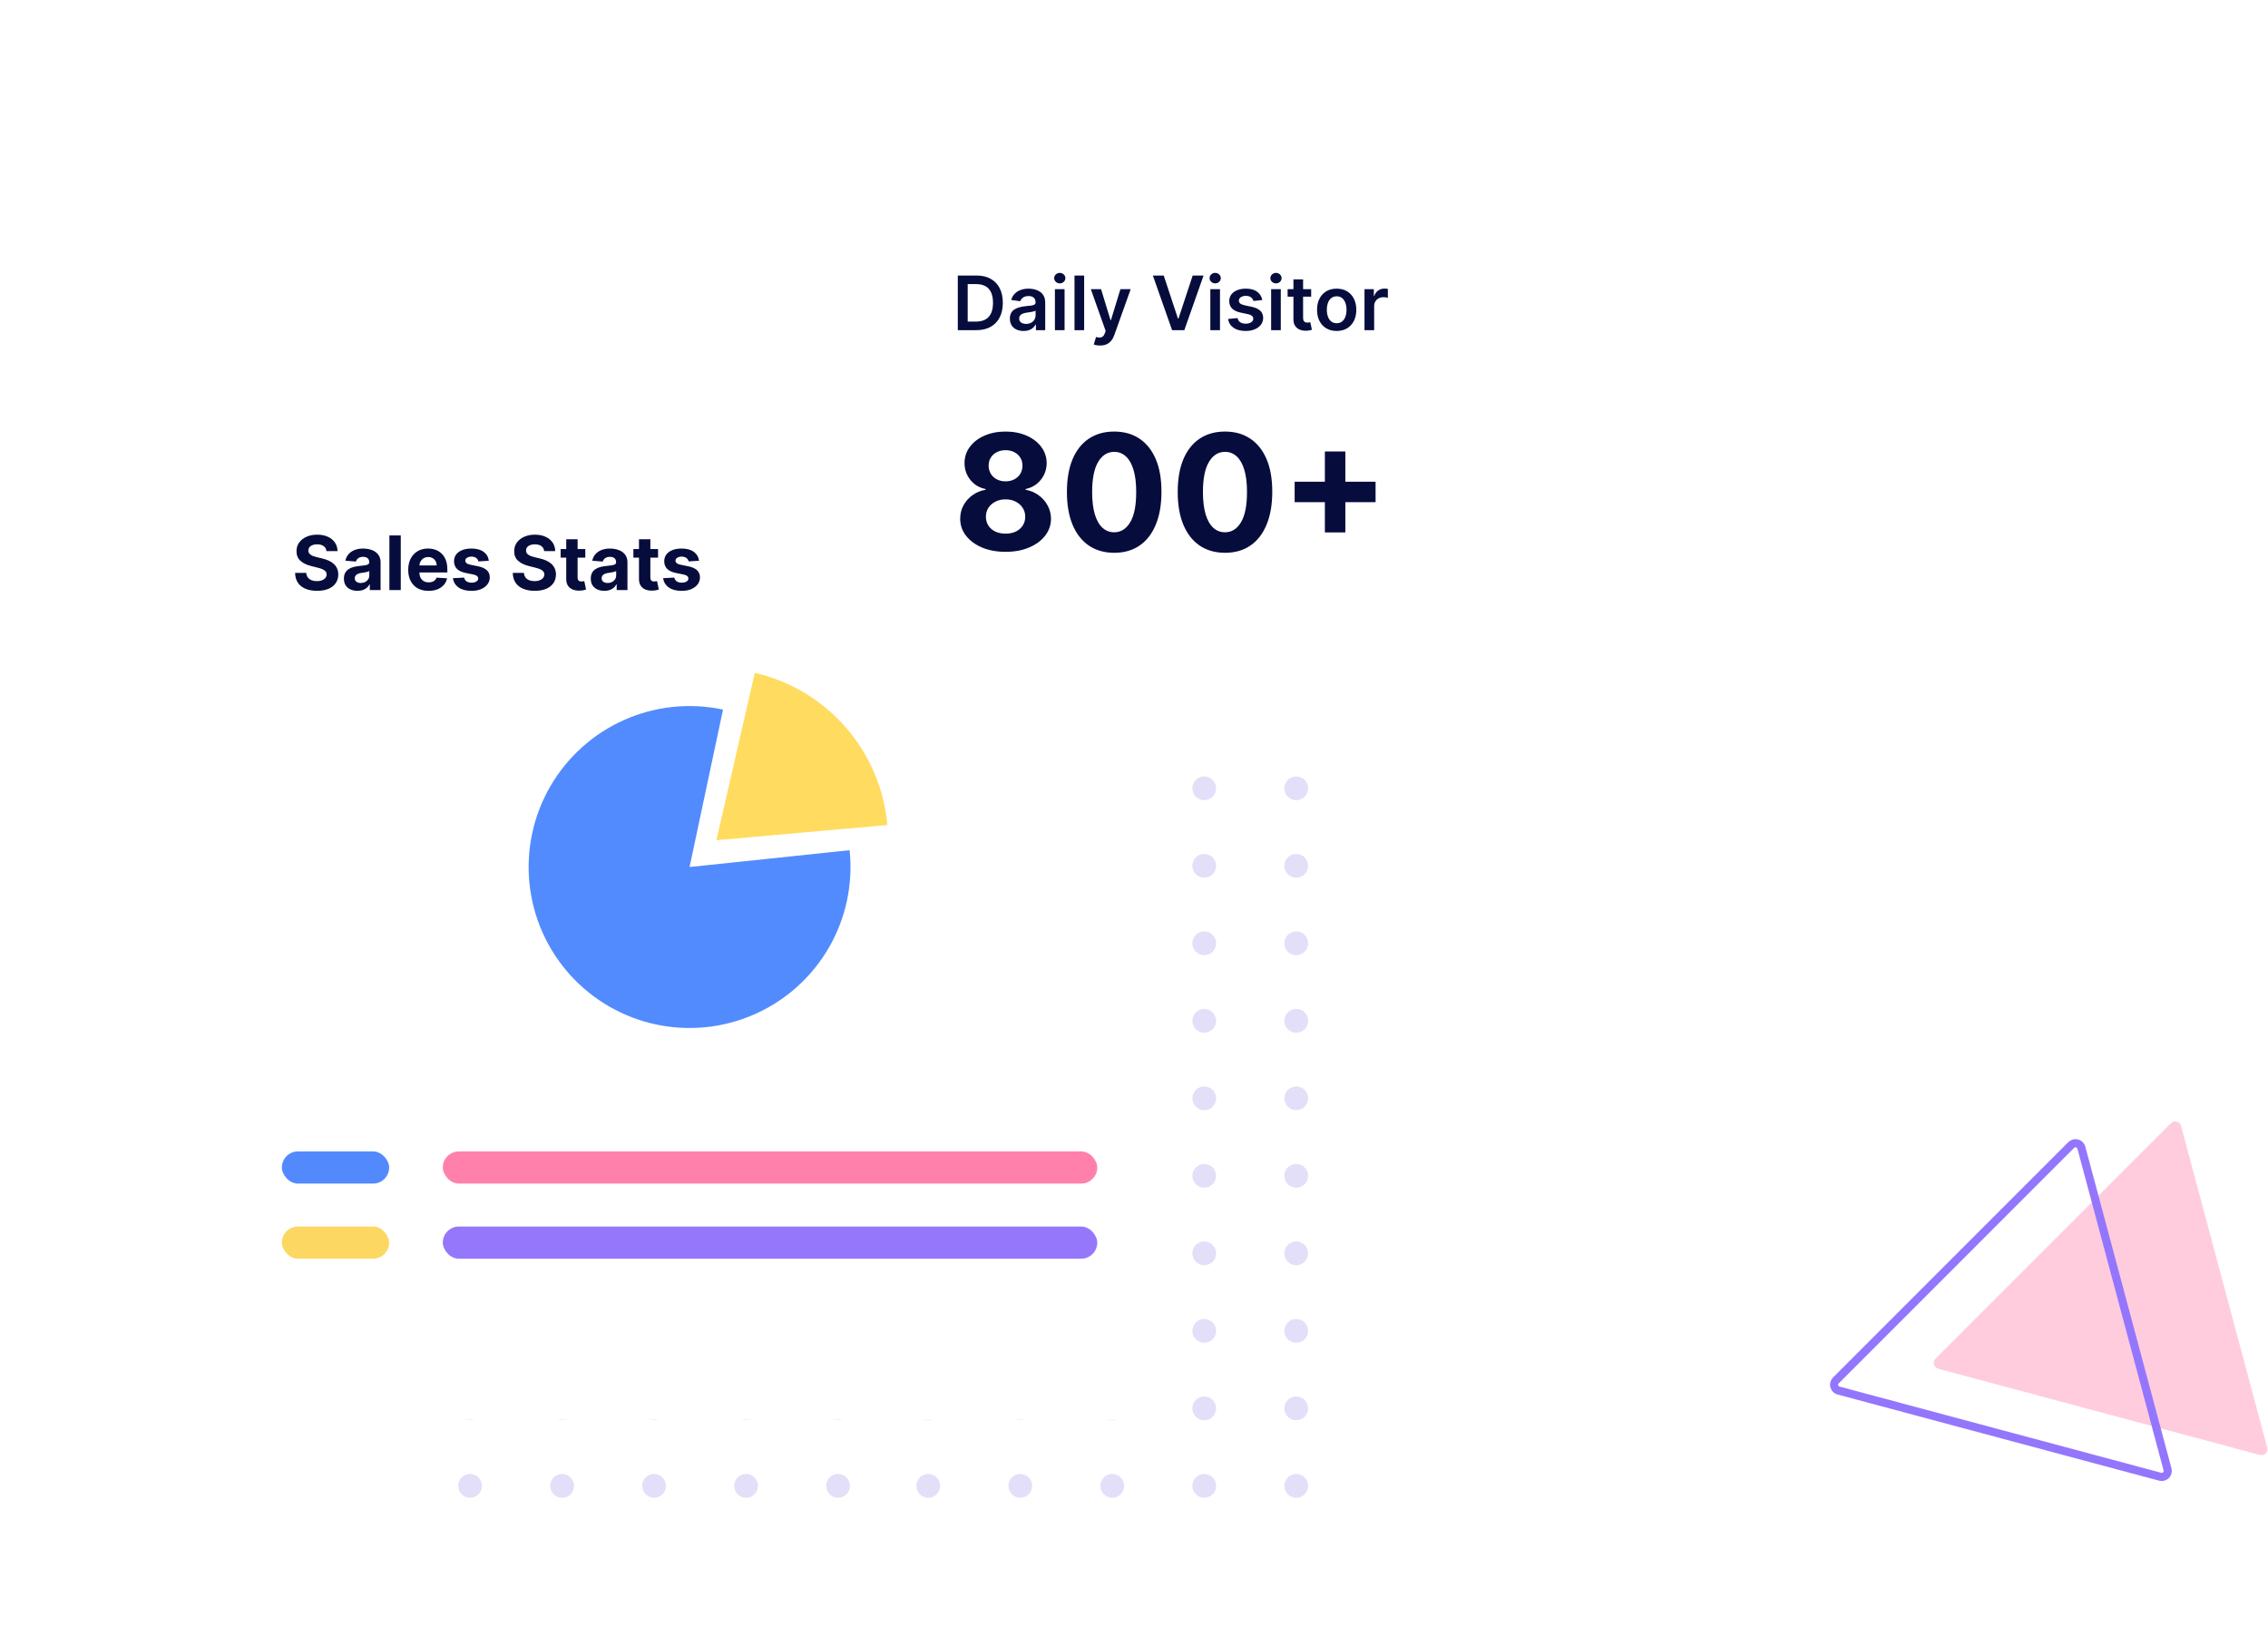 <svg width="396" height="284" viewBox="0 0 396 284" fill="none" xmlns="http://www.w3.org/2000/svg">
<path opacity="0.4" d="M366.495 246.452L338.426 238.931C337.643 238.721 337.378 237.739 337.956 237.169L358.505 216.618L379.054 196.066C379.631 195.496 380.607 195.757 380.822 196.54L388.342 224.612L395.863 252.685C396.078 253.468 395.357 254.186 394.575 253.976L366.495 246.452Z" fill="#FF7FAD"/>
<path d="M349.089 250.256L321.019 242.735C320.237 242.525 319.972 241.543 320.549 240.973L341.099 220.421L361.648 199.87C362.225 199.3 363.201 199.561 363.416 200.343L370.936 228.416L378.456 256.489C378.671 257.271 377.951 257.99 377.169 257.78L349.089 250.256Z" stroke="#9476FD" stroke-width="1.427" stroke-miterlimit="10"/>
<g opacity="0.2">
<path d="M84.116 124.456C83.906 125.586 82.826 126.326 81.696 126.116C80.566 125.906 79.826 124.826 80.036 123.696C80.246 122.566 81.326 121.826 82.456 122.036C83.586 122.246 84.326 123.326 84.116 124.456Z" fill="#715DE3"/>
<path d="M100.186 124.456C99.976 125.586 98.896 126.326 97.766 126.116C96.636 125.906 95.896 124.826 96.106 123.696C96.316 122.566 97.396 121.826 98.526 122.036C99.646 122.246 100.386 123.326 100.186 124.456Z" fill="#715DE3"/>
<path d="M116.246 124.456C116.036 125.586 114.956 126.326 113.826 126.116C112.696 125.906 111.956 124.826 112.166 123.696C112.376 122.566 113.456 121.826 114.586 122.036C115.706 122.246 116.456 123.326 116.246 124.456Z" fill="#715DE3"/>
<path d="M132.307 124.456C132.097 125.586 131.017 126.326 129.887 126.116C128.757 125.906 128.017 124.826 128.227 123.696C128.437 122.566 129.517 121.826 130.647 122.036C131.767 122.246 132.517 123.326 132.307 124.456Z" fill="#715DE3"/>
<path d="M148.366 124.456C148.156 125.586 147.076 126.326 145.946 126.116C144.816 125.906 144.076 124.826 144.286 123.696C144.496 122.566 145.576 121.826 146.706 122.036C147.836 122.246 148.576 123.326 148.366 124.456Z" fill="#715DE3"/>
<path d="M84.116 137.986C83.906 139.116 82.826 139.856 81.696 139.646C80.566 139.436 79.826 138.356 80.036 137.226C80.246 136.096 81.326 135.356 82.456 135.566C83.586 135.776 84.326 136.856 84.116 137.986Z" fill="#715DE3"/>
<path d="M100.186 137.986C99.976 139.116 98.896 139.856 97.766 139.646C96.636 139.436 95.896 138.356 96.106 137.226C96.316 136.096 97.396 135.356 98.526 135.566C99.646 135.776 100.386 136.856 100.186 137.986Z" fill="#715DE3"/>
<path d="M116.246 137.986C116.036 139.116 114.956 139.856 113.826 139.646C112.696 139.436 111.956 138.356 112.166 137.226C112.376 136.096 113.456 135.356 114.586 135.566C115.706 135.776 116.456 136.856 116.246 137.986Z" fill="#715DE3"/>
<path d="M132.307 137.986C132.097 139.116 131.017 139.856 129.887 139.646C128.757 139.436 128.017 138.356 128.227 137.226C128.437 136.096 129.517 135.356 130.647 135.566C131.767 135.776 132.517 136.856 132.307 137.986Z" fill="#715DE3"/>
<path d="M148.366 137.986C148.156 139.116 147.076 139.856 145.946 139.646C144.816 139.436 144.076 138.356 144.286 137.226C144.496 136.096 145.576 135.356 146.706 135.566C147.836 135.776 148.576 136.856 148.366 137.986Z" fill="#715DE3"/>
<path d="M84.116 151.515C83.906 152.645 82.826 153.385 81.696 153.175C80.566 152.965 79.826 151.885 80.036 150.755C80.246 149.625 81.326 148.885 82.456 149.095C83.586 149.305 84.326 150.385 84.116 151.515Z" fill="#715DE3"/>
<path d="M100.186 151.515C99.976 152.645 98.896 153.385 97.766 153.175C96.636 152.965 95.896 151.885 96.106 150.755C96.316 149.625 97.396 148.885 98.526 149.095C99.646 149.305 100.386 150.385 100.186 151.515Z" fill="#715DE3"/>
<path d="M116.246 151.515C116.036 152.645 114.956 153.385 113.826 153.175C112.696 152.965 111.956 151.885 112.166 150.755C112.376 149.625 113.456 148.885 114.586 149.095C115.706 149.305 116.456 150.385 116.246 151.515Z" fill="#715DE3"/>
<path d="M132.307 151.515C132.097 152.645 131.017 153.385 129.887 153.175C128.757 152.965 128.017 151.885 128.227 150.755C128.437 149.625 129.517 148.885 130.647 149.095C131.767 149.305 132.517 150.385 132.307 151.515Z" fill="#715DE3"/>
<path d="M148.366 151.515C148.156 152.645 147.076 153.385 145.946 153.175C144.816 152.965 144.076 151.885 144.286 150.755C144.496 149.625 145.576 148.885 146.706 149.095C147.836 149.305 148.576 150.385 148.366 151.515Z" fill="#715DE3"/>
<path d="M84.116 165.045C83.906 166.175 82.826 166.915 81.696 166.705C80.566 166.495 79.826 165.415 80.036 164.285C80.246 163.155 81.326 162.415 82.456 162.625C83.586 162.835 84.326 163.915 84.116 165.045Z" fill="#715DE3"/>
<path d="M100.186 165.045C99.976 166.175 98.896 166.915 97.766 166.705C96.636 166.495 95.896 165.415 96.106 164.285C96.316 163.155 97.396 162.415 98.526 162.625C99.646 162.835 100.386 163.915 100.186 165.045Z" fill="#715DE3"/>
<path d="M116.246 165.045C116.036 166.175 114.956 166.915 113.826 166.705C112.696 166.495 111.956 165.415 112.166 164.285C112.376 163.155 113.456 162.415 114.586 162.625C115.706 162.835 116.456 163.915 116.246 165.045Z" fill="#715DE3"/>
<path d="M132.307 165.045C132.097 166.175 131.017 166.915 129.887 166.705C128.757 166.495 128.017 165.415 128.227 164.285C128.437 163.155 129.517 162.415 130.647 162.625C131.767 162.835 132.517 163.915 132.307 165.045Z" fill="#715DE3"/>
<path d="M148.366 165.045C148.156 166.175 147.076 166.915 145.946 166.705C144.816 166.495 144.076 165.415 144.286 164.285C144.496 163.155 145.576 162.415 146.706 162.625C147.836 162.835 148.576 163.915 148.366 165.045Z" fill="#715DE3"/>
<path d="M84.116 178.576C83.906 179.706 82.826 180.446 81.696 180.236C80.566 180.026 79.826 178.946 80.036 177.816C80.246 176.686 81.326 175.946 82.456 176.156C83.586 176.366 84.326 177.446 84.116 178.576Z" fill="#715DE3"/>
<path d="M100.186 178.576C99.976 179.706 98.896 180.446 97.766 180.236C96.636 180.026 95.896 178.946 96.106 177.816C96.316 176.686 97.396 175.946 98.526 176.156C99.656 176.366 100.386 177.446 100.186 178.576Z" fill="#715DE3"/>
<path d="M116.246 178.576C116.036 179.706 114.956 180.446 113.826 180.236C112.696 180.026 111.956 178.946 112.166 177.816C112.376 176.686 113.456 175.946 114.586 176.156C115.706 176.366 116.456 177.446 116.246 178.576Z" fill="#715DE3"/>
<path d="M132.307 178.576C132.097 179.706 131.017 180.446 129.887 180.236C128.757 180.026 128.017 178.946 128.227 177.816C128.437 176.686 129.517 175.946 130.647 176.156C131.767 176.366 132.517 177.446 132.307 178.576Z" fill="#715DE3"/>
<path d="M148.366 178.576C148.156 179.706 147.076 180.446 145.946 180.236C144.816 180.026 144.076 178.946 144.286 177.816C144.496 176.686 145.576 175.946 146.706 176.156C147.836 176.366 148.576 177.446 148.366 178.576Z" fill="#715DE3"/>
<path d="M84.116 192.106C83.906 193.236 82.826 193.976 81.696 193.766C80.566 193.556 79.826 192.476 80.036 191.346C80.246 190.216 81.326 189.476 82.456 189.686C83.586 189.896 84.326 190.976 84.116 192.106Z" fill="#715DE3"/>
<path d="M100.186 192.106C99.976 193.236 98.896 193.976 97.766 193.766C96.636 193.556 95.896 192.476 96.106 191.346C96.316 190.216 97.396 189.476 98.526 189.686C99.656 189.896 100.386 190.976 100.186 192.106Z" fill="#715DE3"/>
<path d="M116.246 192.106C116.036 193.236 114.956 193.976 113.826 193.766C112.696 193.556 111.956 192.476 112.166 191.346C112.376 190.216 113.456 189.476 114.586 189.686C115.706 189.896 116.456 190.976 116.246 192.106Z" fill="#715DE3"/>
<path d="M132.307 192.106C132.097 193.236 131.017 193.976 129.887 193.766C128.757 193.556 128.017 192.476 128.227 191.346C128.437 190.216 129.517 189.476 130.647 189.686C131.767 189.896 132.517 190.976 132.307 192.106Z" fill="#715DE3"/>
<path d="M148.366 192.106C148.156 193.236 147.076 193.976 145.946 193.766C144.816 193.556 144.076 192.476 144.286 191.346C144.496 190.216 145.576 189.476 146.706 189.686C147.836 189.896 148.576 190.976 148.366 192.106Z" fill="#715DE3"/>
<path d="M84.116 205.635C83.906 206.765 82.826 207.505 81.696 207.295C80.566 207.085 79.826 206.005 80.036 204.875C80.246 203.745 81.326 203.005 82.456 203.215C83.586 203.425 84.326 204.505 84.116 205.635Z" fill="#715DE3"/>
<path d="M100.186 205.635C99.976 206.765 98.896 207.505 97.766 207.295C96.636 207.085 95.896 206.005 96.106 204.875C96.316 203.745 97.396 203.005 98.526 203.215C99.646 203.425 100.386 204.505 100.186 205.635Z" fill="#715DE3"/>
<path d="M116.246 205.635C116.036 206.765 114.956 207.505 113.826 207.295C112.696 207.085 111.956 206.005 112.166 204.875C112.376 203.745 113.456 203.005 114.586 203.215C115.706 203.425 116.456 204.505 116.246 205.635Z" fill="#715DE3"/>
<path d="M132.307 205.635C132.097 206.765 131.017 207.505 129.887 207.295C128.757 207.085 128.017 206.005 128.227 204.875C128.437 203.745 129.517 203.005 130.647 203.215C131.767 203.425 132.517 204.505 132.307 205.635Z" fill="#715DE3"/>
<path d="M148.366 205.635C148.156 206.765 147.076 207.505 145.946 207.295C144.816 207.085 144.076 206.005 144.286 204.875C144.496 203.745 145.576 203.005 146.706 203.215C147.836 203.425 148.576 204.505 148.366 205.635Z" fill="#715DE3"/>
<path d="M84.116 219.166C83.906 220.296 82.826 221.036 81.696 220.826C80.566 220.616 79.826 219.536 80.036 218.406C80.246 217.276 81.326 216.536 82.456 216.746C83.586 216.956 84.326 218.036 84.116 219.166Z" fill="#715DE3"/>
<path d="M100.186 219.166C99.976 220.296 98.896 221.036 97.766 220.826C96.636 220.616 95.896 219.536 96.106 218.406C96.316 217.276 97.396 216.536 98.526 216.746C99.646 216.956 100.386 218.036 100.186 219.166Z" fill="#715DE3"/>
<path d="M116.246 219.166C116.036 220.296 114.956 221.036 113.826 220.826C112.696 220.616 111.956 219.536 112.166 218.406C112.376 217.276 113.456 216.536 114.586 216.746C115.706 216.956 116.456 218.036 116.246 219.166Z" fill="#715DE3"/>
<path d="M132.307 219.166C132.097 220.296 131.017 221.036 129.887 220.826C128.757 220.616 128.017 219.536 128.227 218.406C128.437 217.276 129.517 216.536 130.647 216.746C131.767 216.956 132.517 218.036 132.307 219.166Z" fill="#715DE3"/>
<path d="M148.366 219.166C148.156 220.296 147.076 221.036 145.946 220.826C144.816 220.616 144.076 219.536 144.286 218.406C144.496 217.276 145.576 216.536 146.706 216.746C147.836 216.956 148.576 218.036 148.366 219.166Z" fill="#715DE3"/>
<path d="M84.116 232.696C83.906 233.826 82.826 234.566 81.696 234.356C80.566 234.146 79.826 233.066 80.036 231.936C80.246 230.806 81.326 230.066 82.456 230.276C83.586 230.486 84.326 231.566 84.116 232.696Z" fill="#715DE3"/>
<path d="M100.186 232.696C99.976 233.826 98.896 234.566 97.766 234.356C96.636 234.146 95.896 233.066 96.106 231.936C96.316 230.806 97.396 230.066 98.526 230.276C99.646 230.486 100.386 231.566 100.186 232.696Z" fill="#715DE3"/>
<path d="M116.246 232.696C116.036 233.826 114.956 234.566 113.826 234.356C112.696 234.146 111.956 233.066 112.166 231.936C112.376 230.806 113.456 230.066 114.586 230.276C115.706 230.486 116.456 231.566 116.246 232.696Z" fill="#715DE3"/>
<path d="M132.307 232.696C132.097 233.826 131.017 234.566 129.887 234.356C128.757 234.146 128.017 233.066 128.227 231.936C128.437 230.806 129.517 230.066 130.647 230.276C131.767 230.486 132.517 231.566 132.307 232.696Z" fill="#715DE3"/>
<path d="M148.366 232.696C148.156 233.826 147.076 234.566 145.946 234.356C144.816 234.146 144.076 233.066 144.286 231.936C144.496 230.806 145.576 230.066 146.706 230.276C147.836 230.486 148.576 231.566 148.366 232.696Z" fill="#715DE3"/>
<path d="M84.116 246.225C83.906 247.355 82.826 248.095 81.696 247.885C80.566 247.675 79.826 246.595 80.036 245.465C80.246 244.335 81.326 243.595 82.456 243.805C83.586 244.015 84.326 245.095 84.116 246.225Z" fill="#715DE3"/>
<path d="M100.186 246.225C99.976 247.355 98.896 248.095 97.766 247.885C96.636 247.675 95.896 246.595 96.106 245.465C96.316 244.335 97.396 243.595 98.526 243.805C99.646 244.015 100.386 245.095 100.186 246.225Z" fill="#715DE3"/>
<path d="M116.246 246.225C116.036 247.355 114.956 248.095 113.826 247.885C112.696 247.675 111.956 246.595 112.166 245.465C112.376 244.335 113.456 243.595 114.586 243.805C115.706 244.015 116.456 245.095 116.246 246.225Z" fill="#715DE3"/>
<path d="M132.307 246.225C132.097 247.355 131.017 248.095 129.887 247.885C128.757 247.675 128.017 246.595 128.227 245.465C128.437 244.335 129.517 243.595 130.647 243.805C131.767 244.015 132.517 245.095 132.307 246.225Z" fill="#715DE3"/>
<path d="M148.366 246.225C148.156 247.355 147.076 248.095 145.946 247.885C144.816 247.675 144.076 246.595 144.286 245.465C144.496 244.335 145.576 243.595 146.706 243.805C147.836 244.015 148.576 245.095 148.366 246.225Z" fill="#715DE3"/>
<path d="M84.116 259.755C83.906 260.885 82.826 261.625 81.696 261.415C80.566 261.205 79.826 260.125 80.036 258.995C80.246 257.865 81.326 257.125 82.456 257.335C83.586 257.545 84.326 258.625 84.116 259.755Z" fill="#715DE3"/>
<path d="M100.186 259.755C99.976 260.885 98.896 261.625 97.766 261.415C96.636 261.205 95.896 260.125 96.106 258.995C96.316 257.865 97.396 257.125 98.526 257.335C99.646 257.545 100.386 258.625 100.186 259.755Z" fill="#715DE3"/>
<path d="M116.246 259.755C116.036 260.885 114.956 261.625 113.826 261.415C112.696 261.205 111.956 260.125 112.166 258.995C112.376 257.865 113.456 257.125 114.586 257.335C115.706 257.545 116.456 258.625 116.246 259.755Z" fill="#715DE3"/>
<path d="M132.307 259.755C132.097 260.885 131.017 261.625 129.887 261.415C128.757 261.205 128.017 260.125 128.227 258.995C128.437 257.865 129.517 257.125 130.647 257.335C131.767 257.545 132.517 258.625 132.307 259.755Z" fill="#715DE3"/>
<path d="M148.366 259.755C148.156 260.885 147.076 261.625 145.946 261.415C144.816 261.205 144.076 260.125 144.286 258.995C144.496 257.865 145.576 257.125 146.706 257.335C147.836 257.545 148.576 258.625 148.366 259.755Z" fill="#715DE3"/>
<path d="M164.116 124.456C163.906 125.586 162.826 126.326 161.696 126.116C160.566 125.906 159.826 124.826 160.036 123.696C160.246 122.566 161.326 121.826 162.456 122.036C163.586 122.246 164.326 123.326 164.116 124.456Z" fill="#715DE3"/>
<path d="M180.186 124.456C179.976 125.586 178.896 126.326 177.766 126.116C176.636 125.906 175.896 124.826 176.106 123.696C176.316 122.566 177.396 121.826 178.526 122.036C179.646 122.246 180.386 123.326 180.186 124.456Z" fill="#715DE3"/>
<path d="M196.246 124.456C196.036 125.586 194.956 126.326 193.826 126.116C192.696 125.906 191.956 124.826 192.166 123.696C192.376 122.566 193.456 121.826 194.586 122.036C195.706 122.246 196.456 123.326 196.246 124.456Z" fill="#715DE3"/>
<path d="M212.307 124.456C212.097 125.586 211.017 126.326 209.887 126.116C208.757 125.906 208.017 124.826 208.227 123.696C208.437 122.566 209.517 121.826 210.647 122.036C211.767 122.246 212.517 123.326 212.307 124.456Z" fill="#715DE3"/>
<path d="M228.366 124.456C228.156 125.586 227.076 126.326 225.946 126.116C224.816 125.906 224.076 124.826 224.286 123.696C224.496 122.566 225.576 121.826 226.706 122.036C227.836 122.246 228.576 123.326 228.366 124.456Z" fill="#715DE3"/>
<path d="M164.116 137.986C163.906 139.116 162.826 139.856 161.696 139.646C160.566 139.436 159.826 138.356 160.036 137.226C160.246 136.096 161.326 135.356 162.456 135.566C163.586 135.776 164.326 136.856 164.116 137.986Z" fill="#715DE3"/>
<path d="M180.186 137.986C179.976 139.116 178.896 139.856 177.766 139.646C176.636 139.436 175.896 138.356 176.106 137.226C176.316 136.096 177.396 135.356 178.526 135.566C179.646 135.776 180.386 136.856 180.186 137.986Z" fill="#715DE3"/>
<path d="M196.246 137.986C196.036 139.116 194.956 139.856 193.826 139.646C192.696 139.436 191.956 138.356 192.166 137.226C192.376 136.096 193.456 135.356 194.586 135.566C195.706 135.776 196.456 136.856 196.246 137.986Z" fill="#715DE3"/>
<path d="M212.307 137.986C212.097 139.116 211.017 139.856 209.887 139.646C208.757 139.436 208.017 138.356 208.227 137.226C208.437 136.096 209.517 135.356 210.647 135.566C211.767 135.776 212.517 136.856 212.307 137.986Z" fill="#715DE3"/>
<path d="M228.366 137.986C228.156 139.116 227.076 139.856 225.946 139.646C224.816 139.436 224.076 138.356 224.286 137.226C224.496 136.096 225.576 135.356 226.706 135.566C227.836 135.776 228.576 136.856 228.366 137.986Z" fill="#715DE3"/>
<path d="M164.116 151.515C163.906 152.645 162.826 153.385 161.696 153.175C160.566 152.965 159.826 151.885 160.036 150.755C160.246 149.625 161.326 148.885 162.456 149.095C163.586 149.305 164.326 150.385 164.116 151.515Z" fill="#715DE3"/>
<path d="M180.186 151.515C179.976 152.645 178.896 153.385 177.766 153.175C176.636 152.965 175.896 151.885 176.106 150.755C176.316 149.625 177.396 148.885 178.526 149.095C179.646 149.305 180.386 150.385 180.186 151.515Z" fill="#715DE3"/>
<path d="M196.246 151.515C196.036 152.645 194.956 153.385 193.826 153.175C192.696 152.965 191.956 151.885 192.166 150.755C192.376 149.625 193.456 148.885 194.586 149.095C195.706 149.305 196.456 150.385 196.246 151.515Z" fill="#715DE3"/>
<path d="M212.307 151.515C212.097 152.645 211.017 153.385 209.887 153.175C208.757 152.965 208.017 151.885 208.227 150.755C208.437 149.625 209.517 148.885 210.647 149.095C211.767 149.305 212.517 150.385 212.307 151.515Z" fill="#715DE3"/>
<path d="M228.366 151.515C228.156 152.645 227.076 153.385 225.946 153.175C224.816 152.965 224.076 151.885 224.286 150.755C224.496 149.625 225.576 148.885 226.706 149.095C227.836 149.305 228.576 150.385 228.366 151.515Z" fill="#715DE3"/>
<path d="M164.116 165.045C163.906 166.175 162.826 166.915 161.696 166.705C160.566 166.495 159.826 165.415 160.036 164.285C160.246 163.155 161.326 162.415 162.456 162.625C163.586 162.835 164.326 163.915 164.116 165.045Z" fill="#715DE3"/>
<path d="M180.186 165.045C179.976 166.175 178.896 166.915 177.766 166.705C176.636 166.495 175.896 165.415 176.106 164.285C176.316 163.155 177.396 162.415 178.526 162.625C179.646 162.835 180.386 163.915 180.186 165.045Z" fill="#715DE3"/>
<path d="M196.246 165.045C196.036 166.175 194.956 166.915 193.826 166.705C192.696 166.495 191.956 165.415 192.166 164.285C192.376 163.155 193.456 162.415 194.586 162.625C195.706 162.835 196.456 163.915 196.246 165.045Z" fill="#715DE3"/>
<path d="M212.307 165.045C212.097 166.175 211.017 166.915 209.887 166.705C208.757 166.495 208.017 165.415 208.227 164.285C208.437 163.155 209.517 162.415 210.647 162.625C211.767 162.835 212.517 163.915 212.307 165.045Z" fill="#715DE3"/>
<path d="M228.366 165.045C228.156 166.175 227.076 166.915 225.946 166.705C224.816 166.495 224.076 165.415 224.286 164.285C224.496 163.155 225.576 162.415 226.706 162.625C227.836 162.835 228.576 163.915 228.366 165.045Z" fill="#715DE3"/>
<path d="M164.116 178.576C163.906 179.706 162.826 180.446 161.696 180.236C160.566 180.026 159.826 178.946 160.036 177.816C160.246 176.686 161.326 175.946 162.456 176.156C163.586 176.366 164.326 177.446 164.116 178.576Z" fill="#715DE3"/>
<path d="M180.186 178.576C179.976 179.706 178.896 180.446 177.766 180.236C176.636 180.026 175.896 178.946 176.106 177.816C176.316 176.686 177.396 175.946 178.526 176.156C179.656 176.366 180.386 177.446 180.186 178.576Z" fill="#715DE3"/>
<path d="M196.246 178.576C196.036 179.706 194.956 180.446 193.826 180.236C192.696 180.026 191.956 178.946 192.166 177.816C192.376 176.686 193.456 175.946 194.586 176.156C195.706 176.366 196.456 177.446 196.246 178.576Z" fill="#715DE3"/>
<path d="M212.307 178.576C212.097 179.706 211.017 180.446 209.887 180.236C208.757 180.026 208.017 178.946 208.227 177.816C208.437 176.686 209.517 175.946 210.647 176.156C211.767 176.366 212.517 177.446 212.307 178.576Z" fill="#715DE3"/>
<path d="M228.366 178.576C228.156 179.706 227.076 180.446 225.946 180.236C224.816 180.026 224.076 178.946 224.286 177.816C224.496 176.686 225.576 175.946 226.706 176.156C227.836 176.366 228.576 177.446 228.366 178.576Z" fill="#715DE3"/>
<path d="M164.116 192.106C163.906 193.236 162.826 193.976 161.696 193.766C160.566 193.556 159.826 192.476 160.036 191.346C160.246 190.216 161.326 189.476 162.456 189.686C163.586 189.896 164.326 190.976 164.116 192.106Z" fill="#715DE3"/>
<path d="M180.186 192.106C179.976 193.236 178.896 193.976 177.766 193.766C176.636 193.556 175.896 192.476 176.106 191.346C176.316 190.216 177.396 189.476 178.526 189.686C179.656 189.896 180.386 190.976 180.186 192.106Z" fill="#715DE3"/>
<path d="M196.246 192.106C196.036 193.236 194.956 193.976 193.826 193.766C192.696 193.556 191.956 192.476 192.166 191.346C192.376 190.216 193.456 189.476 194.586 189.686C195.706 189.896 196.456 190.976 196.246 192.106Z" fill="#715DE3"/>
<path d="M212.307 192.106C212.097 193.236 211.017 193.976 209.887 193.766C208.757 193.556 208.017 192.476 208.227 191.346C208.437 190.216 209.517 189.476 210.647 189.686C211.767 189.896 212.517 190.976 212.307 192.106Z" fill="#715DE3"/>
<path d="M228.366 192.106C228.156 193.236 227.076 193.976 225.946 193.766C224.816 193.556 224.076 192.476 224.286 191.346C224.496 190.216 225.576 189.476 226.706 189.686C227.836 189.896 228.576 190.976 228.366 192.106Z" fill="#715DE3"/>
<path d="M164.116 205.635C163.906 206.765 162.826 207.505 161.696 207.295C160.566 207.085 159.826 206.005 160.036 204.875C160.246 203.745 161.326 203.005 162.456 203.215C163.586 203.425 164.326 204.505 164.116 205.635Z" fill="#715DE3"/>
<path d="M180.186 205.635C179.976 206.765 178.896 207.505 177.766 207.295C176.636 207.085 175.896 206.005 176.106 204.875C176.316 203.745 177.396 203.005 178.526 203.215C179.646 203.425 180.386 204.505 180.186 205.635Z" fill="#715DE3"/>
<path d="M196.246 205.635C196.036 206.765 194.956 207.505 193.826 207.295C192.696 207.085 191.956 206.005 192.166 204.875C192.376 203.745 193.456 203.005 194.586 203.215C195.706 203.425 196.456 204.505 196.246 205.635Z" fill="#715DE3"/>
<path d="M212.307 205.635C212.097 206.765 211.017 207.505 209.887 207.295C208.757 207.085 208.017 206.005 208.227 204.875C208.437 203.745 209.517 203.005 210.647 203.215C211.767 203.425 212.517 204.505 212.307 205.635Z" fill="#715DE3"/>
<path d="M228.366 205.635C228.156 206.765 227.076 207.505 225.946 207.295C224.816 207.085 224.076 206.005 224.286 204.875C224.496 203.745 225.576 203.005 226.706 203.215C227.836 203.425 228.576 204.505 228.366 205.635Z" fill="#715DE3"/>
<path d="M164.116 219.166C163.906 220.296 162.826 221.036 161.696 220.826C160.566 220.616 159.826 219.536 160.036 218.406C160.246 217.276 161.326 216.536 162.456 216.746C163.586 216.956 164.326 218.036 164.116 219.166Z" fill="#715DE3"/>
<path d="M180.186 219.166C179.976 220.296 178.896 221.036 177.766 220.826C176.636 220.616 175.896 219.536 176.106 218.406C176.316 217.276 177.396 216.536 178.526 216.746C179.646 216.956 180.386 218.036 180.186 219.166Z" fill="#715DE3"/>
<path d="M196.246 219.166C196.036 220.296 194.956 221.036 193.826 220.826C192.696 220.616 191.956 219.536 192.166 218.406C192.376 217.276 193.456 216.536 194.586 216.746C195.706 216.956 196.456 218.036 196.246 219.166Z" fill="#715DE3"/>
<path d="M212.307 219.166C212.097 220.296 211.017 221.036 209.887 220.826C208.757 220.616 208.017 219.536 208.227 218.406C208.437 217.276 209.517 216.536 210.647 216.746C211.767 216.956 212.517 218.036 212.307 219.166Z" fill="#715DE3"/>
<path d="M228.366 219.166C228.156 220.296 227.076 221.036 225.946 220.826C224.816 220.616 224.076 219.536 224.286 218.406C224.496 217.276 225.576 216.536 226.706 216.746C227.836 216.956 228.576 218.036 228.366 219.166Z" fill="#715DE3"/>
<path d="M164.116 232.696C163.906 233.826 162.826 234.566 161.696 234.356C160.566 234.146 159.826 233.066 160.036 231.936C160.246 230.806 161.326 230.066 162.456 230.276C163.586 230.486 164.326 231.566 164.116 232.696Z" fill="#715DE3"/>
<path d="M180.186 232.696C179.976 233.826 178.896 234.566 177.766 234.356C176.636 234.146 175.896 233.066 176.106 231.936C176.316 230.806 177.396 230.066 178.526 230.276C179.646 230.486 180.386 231.566 180.186 232.696Z" fill="#715DE3"/>
<path d="M196.246 232.696C196.036 233.826 194.956 234.566 193.826 234.356C192.696 234.146 191.956 233.066 192.166 231.936C192.376 230.806 193.456 230.066 194.586 230.276C195.706 230.486 196.456 231.566 196.246 232.696Z" fill="#715DE3"/>
<path d="M212.307 232.696C212.097 233.826 211.017 234.566 209.887 234.356C208.757 234.146 208.017 233.066 208.227 231.936C208.437 230.806 209.517 230.066 210.647 230.276C211.767 230.486 212.517 231.566 212.307 232.696Z" fill="#715DE3"/>
<path d="M228.366 232.696C228.156 233.826 227.076 234.566 225.946 234.356C224.816 234.146 224.076 233.066 224.286 231.936C224.496 230.806 225.576 230.066 226.706 230.276C227.836 230.486 228.576 231.566 228.366 232.696Z" fill="#715DE3"/>
<path d="M164.116 246.225C163.906 247.355 162.826 248.095 161.696 247.885C160.566 247.675 159.826 246.595 160.036 245.465C160.246 244.335 161.326 243.595 162.456 243.805C163.586 244.015 164.326 245.095 164.116 246.225Z" fill="#715DE3"/>
<path d="M180.186 246.225C179.976 247.355 178.896 248.095 177.766 247.885C176.636 247.675 175.896 246.595 176.106 245.465C176.316 244.335 177.396 243.595 178.526 243.805C179.646 244.015 180.386 245.095 180.186 246.225Z" fill="#715DE3"/>
<path d="M196.246 246.225C196.036 247.355 194.956 248.095 193.826 247.885C192.696 247.675 191.956 246.595 192.166 245.465C192.376 244.335 193.456 243.595 194.586 243.805C195.706 244.015 196.456 245.095 196.246 246.225Z" fill="#715DE3"/>
<path d="M212.307 246.225C212.097 247.355 211.017 248.095 209.887 247.885C208.757 247.675 208.017 246.595 208.227 245.465C208.437 244.335 209.517 243.595 210.647 243.805C211.767 244.015 212.517 245.095 212.307 246.225Z" fill="#715DE3"/>
<path d="M228.366 246.225C228.156 247.355 227.076 248.095 225.946 247.885C224.816 247.675 224.076 246.595 224.286 245.465C224.496 244.335 225.576 243.595 226.706 243.805C227.836 244.015 228.576 245.095 228.366 246.225Z" fill="#715DE3"/>
<path d="M164.116 259.755C163.906 260.885 162.826 261.625 161.696 261.415C160.566 261.205 159.826 260.125 160.036 258.995C160.246 257.865 161.326 257.125 162.456 257.335C163.586 257.545 164.326 258.625 164.116 259.755Z" fill="#715DE3"/>
<path d="M180.186 259.755C179.976 260.885 178.896 261.625 177.766 261.415C176.636 261.205 175.896 260.125 176.106 258.995C176.316 257.865 177.396 257.125 178.526 257.335C179.646 257.545 180.386 258.625 180.186 259.755Z" fill="#715DE3"/>
<path d="M196.246 259.755C196.036 260.885 194.956 261.625 193.826 261.415C192.696 261.205 191.956 260.125 192.166 258.995C192.376 257.865 193.456 257.125 194.586 257.335C195.706 257.545 196.456 258.625 196.246 259.755Z" fill="#715DE3"/>
<path d="M212.307 259.755C212.097 260.885 211.017 261.625 209.887 261.415C208.757 261.205 208.017 260.125 208.227 258.995C208.437 257.865 209.517 257.125 210.647 257.335C211.767 257.545 212.517 258.625 212.307 259.755Z" fill="#715DE3"/>
<path d="M228.366 259.755C228.156 260.885 227.076 261.625 225.946 261.415C224.816 261.205 224.076 260.125 224.286 258.995C224.496 257.865 225.576 257.125 226.706 257.335C227.836 257.545 228.576 258.625 228.366 259.755Z" fill="#715DE3"/>
</g>
<g filter="url(#filter0_d_0_1)">
<rect x="36.102" y="75.48" width="168.597" height="164.851" rx="5.62" fill="white"/>
</g>
<path d="M57.002 96.206C56.965 95.83 56.805 95.538 56.523 95.331C56.24 95.123 55.857 95.019 55.373 95.019C55.044 95.019 54.766 95.065 54.539 95.158C54.312 95.248 54.139 95.374 54.017 95.535C53.9 95.697 53.841 95.88 53.841 96.085C53.834 96.256 53.87 96.405 53.948 96.532C54.028 96.659 54.139 96.769 54.278 96.862C54.418 96.953 54.579 97.032 54.763 97.1C54.946 97.165 55.141 97.221 55.349 97.268L56.206 97.473C56.622 97.566 57.004 97.69 57.352 97.845C57.699 98 58.001 98.191 58.255 98.418C58.51 98.644 58.707 98.912 58.846 99.219C58.989 99.526 59.062 99.879 59.065 100.276C59.062 100.859 58.913 101.366 58.618 101.794C58.327 102.219 57.904 102.55 57.352 102.786C56.802 103.019 56.139 103.135 55.363 103.135C54.593 103.135 53.923 103.017 53.352 102.781C52.783 102.545 52.34 102.196 52.02 101.733C51.703 101.268 51.537 100.692 51.522 100.006H53.473C53.494 100.326 53.586 100.593 53.747 100.807C53.912 101.018 54.131 101.178 54.404 101.286C54.68 101.392 54.992 101.445 55.34 101.445C55.681 101.445 55.978 101.395 56.229 101.296C56.484 101.196 56.681 101.058 56.821 100.881C56.961 100.704 57.03 100.501 57.03 100.271C57.03 100.057 56.967 99.877 56.839 99.731C56.715 99.585 56.532 99.461 56.29 99.359C56.051 99.256 55.758 99.163 55.41 99.079L54.371 98.818C53.567 98.623 52.932 98.317 52.467 97.901C52.001 97.485 51.77 96.925 51.773 96.22C51.77 95.642 51.924 95.138 52.234 94.707C52.548 94.275 52.977 93.938 53.524 93.696C54.07 93.454 54.691 93.333 55.387 93.333C56.094 93.333 56.712 93.454 57.24 93.696C57.771 93.938 58.184 94.275 58.479 94.707C58.773 95.138 58.926 95.638 58.935 96.206H57.002ZM62.424 103.135C61.968 103.135 61.561 103.056 61.204 102.898C60.847 102.736 60.564 102.499 60.356 102.185C60.151 101.868 60.049 101.474 60.049 101.002C60.049 100.605 60.122 100.271 60.268 100.001C60.414 99.731 60.612 99.514 60.864 99.349C61.115 99.185 61.401 99.061 61.721 98.977C62.044 98.893 62.382 98.834 62.736 98.8C63.152 98.756 63.487 98.716 63.742 98.679C63.996 98.638 64.181 98.579 64.296 98.502C64.411 98.424 64.468 98.309 64.468 98.157V98.129C64.468 97.834 64.375 97.606 64.189 97.445C64.006 97.283 63.745 97.203 63.407 97.203C63.05 97.203 62.765 97.282 62.554 97.44C62.343 97.595 62.203 97.791 62.135 98.027L60.3 97.878C60.394 97.443 60.577 97.067 60.85 96.751C61.123 96.431 61.475 96.186 61.907 96.015C62.342 95.841 62.845 95.754 63.416 95.754C63.813 95.754 64.194 95.801 64.557 95.894C64.923 95.987 65.247 96.131 65.53 96.327C65.816 96.523 66.041 96.774 66.205 97.081C66.37 97.386 66.452 97.75 66.452 98.176V103H64.571V102.008H64.515C64.4 102.232 64.246 102.429 64.054 102.6C63.861 102.767 63.63 102.899 63.36 102.995C63.09 103.088 62.778 103.135 62.424 103.135ZM62.992 101.766C63.284 101.766 63.541 101.709 63.765 101.594C63.989 101.476 64.164 101.317 64.291 101.119C64.418 100.92 64.482 100.695 64.482 100.443V99.684C64.42 99.725 64.335 99.762 64.226 99.796C64.121 99.827 64.001 99.857 63.867 99.885C63.734 99.909 63.6 99.933 63.467 99.954C63.334 99.973 63.212 99.99 63.104 100.006C62.871 100.04 62.668 100.094 62.494 100.169C62.32 100.243 62.185 100.344 62.089 100.471C61.992 100.596 61.944 100.751 61.944 100.937C61.944 101.207 62.042 101.414 62.238 101.556C62.436 101.696 62.688 101.766 62.992 101.766ZM69.975 93.463V103H67.991V93.463H69.975ZM74.823 103.14C74.088 103.14 73.454 102.991 72.924 102.693C72.396 102.392 71.989 101.966 71.704 101.417C71.418 100.864 71.275 100.211 71.275 99.456C71.275 98.721 71.418 98.075 71.704 97.519C71.989 96.963 72.391 96.53 72.909 96.22C73.431 95.909 74.043 95.754 74.744 95.754C75.216 95.754 75.655 95.83 76.062 95.982C76.472 96.131 76.829 96.356 77.133 96.658C77.441 96.959 77.68 97.338 77.85 97.794C78.021 98.247 78.106 98.778 78.106 99.386V99.931H72.067V98.702H76.239C76.239 98.416 76.177 98.163 76.053 97.943C75.929 97.722 75.756 97.55 75.536 97.426C75.319 97.299 75.066 97.235 74.777 97.235C74.476 97.235 74.209 97.305 73.976 97.445C73.746 97.581 73.566 97.766 73.436 97.999C73.305 98.228 73.239 98.485 73.236 98.767V99.936C73.236 100.29 73.301 100.596 73.431 100.853C73.565 101.111 73.752 101.31 73.995 101.449C74.237 101.589 74.524 101.659 74.856 101.659C75.076 101.659 75.278 101.628 75.461 101.566C75.645 101.504 75.801 101.411 75.932 101.286C76.062 101.162 76.161 101.01 76.23 100.83L78.064 100.951C77.971 101.392 77.78 101.777 77.492 102.106C77.206 102.432 76.837 102.686 76.383 102.87C75.933 103.05 75.413 103.14 74.823 103.14ZM85.352 97.887L83.536 97.999C83.505 97.844 83.438 97.704 83.336 97.58C83.233 97.452 83.098 97.352 82.931 97.277C82.766 97.199 82.569 97.161 82.339 97.161C82.032 97.161 81.773 97.226 81.562 97.356C81.35 97.483 81.245 97.654 81.245 97.868C81.245 98.039 81.313 98.183 81.45 98.301C81.586 98.419 81.821 98.514 82.153 98.585L83.448 98.846C84.143 98.989 84.661 99.219 85.003 99.535C85.344 99.852 85.515 100.268 85.515 100.783C85.515 101.252 85.377 101.664 85.101 102.017C84.828 102.371 84.452 102.648 83.974 102.846C83.499 103.042 82.951 103.14 82.33 103.14C81.383 103.14 80.629 102.943 80.067 102.548C79.508 102.151 79.18 101.611 79.084 100.928L81.035 100.825C81.094 101.114 81.237 101.334 81.464 101.487C81.69 101.636 81.981 101.71 82.335 101.71C82.682 101.71 82.962 101.643 83.173 101.51C83.387 101.373 83.496 101.198 83.499 100.984C83.496 100.804 83.42 100.656 83.271 100.541C83.122 100.423 82.892 100.333 82.581 100.271L81.343 100.024C80.644 99.885 80.124 99.643 79.783 99.298C79.444 98.953 79.275 98.514 79.275 97.98C79.275 97.521 79.399 97.125 79.648 96.793C79.899 96.46 80.251 96.204 80.705 96.024C81.161 95.844 81.695 95.754 82.307 95.754C83.21 95.754 83.921 95.945 84.439 96.327C84.961 96.709 85.265 97.229 85.352 97.887ZM95.01 96.206C94.973 95.83 94.813 95.538 94.53 95.331C94.248 95.123 93.865 95.019 93.38 95.019C93.051 95.019 92.773 95.065 92.547 95.158C92.32 95.248 92.146 95.374 92.025 95.535C91.907 95.697 91.848 95.88 91.848 96.085C91.842 96.256 91.878 96.405 91.955 96.532C92.036 96.659 92.146 96.769 92.286 96.862C92.426 96.953 92.587 97.032 92.77 97.1C92.953 97.165 93.149 97.221 93.357 97.268L94.214 97.473C94.63 97.566 95.012 97.69 95.359 97.845C95.707 98 96.008 98.191 96.263 98.418C96.517 98.644 96.714 98.912 96.854 99.219C96.997 99.526 97.07 99.879 97.073 100.276C97.07 100.859 96.921 101.366 96.626 101.794C96.334 102.219 95.912 102.55 95.359 102.786C94.81 103.019 94.147 103.135 93.371 103.135C92.601 103.135 91.93 103.017 91.359 102.781C90.791 102.545 90.347 102.196 90.027 101.733C89.711 101.268 89.545 100.692 89.529 100.006H91.48C91.502 100.326 91.594 100.593 91.755 100.807C91.92 101.018 92.138 101.178 92.412 101.286C92.688 101.392 93 101.445 93.348 101.445C93.689 101.445 93.986 101.395 94.237 101.296C94.492 101.196 94.689 101.058 94.828 100.881C94.968 100.704 95.038 100.501 95.038 100.271C95.038 100.057 94.974 99.877 94.847 99.731C94.723 99.585 94.54 99.461 94.298 99.359C94.058 99.256 93.765 99.163 93.417 99.079L92.379 98.818C91.575 98.623 90.94 98.317 90.474 97.901C90.009 97.485 89.778 96.925 89.781 96.22C89.778 95.642 89.931 95.138 90.242 94.707C90.555 94.275 90.985 93.938 91.531 93.696C92.078 93.454 92.699 93.333 93.394 93.333C94.102 93.333 94.72 93.454 95.248 93.696C95.778 93.938 96.191 94.275 96.486 94.707C96.781 95.138 96.933 95.638 96.942 96.206H95.01ZM102.196 95.847V97.338H97.889V95.847H102.196ZM98.867 94.134H100.851V100.802C100.851 100.985 100.879 101.128 100.934 101.23C100.99 101.33 101.068 101.4 101.167 101.44C101.27 101.48 101.388 101.501 101.521 101.501C101.614 101.501 101.707 101.493 101.801 101.477C101.894 101.459 101.965 101.445 102.015 101.435L102.327 102.912C102.227 102.943 102.088 102.978 101.908 103.019C101.728 103.062 101.509 103.088 101.251 103.098C100.773 103.116 100.354 103.053 99.994 102.907C99.637 102.761 99.359 102.534 99.16 102.227C98.962 101.92 98.864 101.532 98.867 101.063V94.134ZM105.528 103.135C105.072 103.135 104.665 103.056 104.308 102.898C103.951 102.736 103.669 102.499 103.461 102.185C103.256 101.868 103.153 101.474 103.153 101.002C103.153 100.605 103.226 100.271 103.372 100.001C103.518 99.731 103.717 99.514 103.968 99.349C104.22 99.185 104.505 99.061 104.825 98.977C105.148 98.893 105.486 98.834 105.84 98.8C106.256 98.756 106.592 98.716 106.846 98.679C107.101 98.638 107.285 98.579 107.4 98.502C107.515 98.424 107.573 98.309 107.573 98.157V98.129C107.573 97.834 107.479 97.606 107.293 97.445C107.11 97.283 106.849 97.203 106.511 97.203C106.154 97.203 105.87 97.282 105.659 97.44C105.448 97.595 105.308 97.791 105.24 98.027L103.405 97.878C103.498 97.443 103.681 97.067 103.954 96.751C104.227 96.431 104.58 96.186 105.011 96.015C105.446 95.841 105.949 95.754 106.52 95.754C106.917 95.754 107.298 95.801 107.661 95.894C108.027 95.987 108.352 96.131 108.634 96.327C108.92 96.523 109.145 96.774 109.309 97.081C109.474 97.386 109.556 97.75 109.556 98.176V103H107.675V102.008H107.619C107.504 102.232 107.351 102.429 107.158 102.6C106.966 102.767 106.734 102.899 106.464 102.995C106.194 103.088 105.882 103.135 105.528 103.135ZM106.096 101.766C106.388 101.766 106.646 101.709 106.869 101.594C107.093 101.476 107.268 101.317 107.396 101.119C107.523 100.92 107.586 100.695 107.586 100.443V99.684C107.524 99.725 107.439 99.762 107.33 99.796C107.225 99.827 107.105 99.857 106.972 99.885C106.838 99.909 106.705 99.933 106.571 99.954C106.438 99.973 106.317 99.99 106.208 100.006C105.975 100.04 105.772 100.094 105.598 100.169C105.424 100.243 105.289 100.344 105.193 100.471C105.097 100.596 105.049 100.751 105.049 100.937C105.049 101.207 105.146 101.414 105.342 101.556C105.541 101.696 105.792 101.766 106.096 101.766ZM114.9 95.847V97.338H110.592V95.847H114.9ZM111.57 94.134H113.554V100.802C113.554 100.985 113.582 101.128 113.638 101.23C113.694 101.33 113.771 101.4 113.871 101.44C113.973 101.48 114.091 101.501 114.225 101.501C114.318 101.501 114.411 101.493 114.504 101.477C114.597 101.459 114.668 101.445 114.718 101.435L115.03 102.912C114.931 102.943 114.791 102.978 114.611 103.019C114.431 103.062 114.212 103.088 113.954 103.098C113.476 103.116 113.057 103.053 112.697 102.907C112.34 102.761 112.062 102.534 111.864 102.227C111.665 101.92 111.567 101.532 111.57 101.063V94.134ZM122.054 97.887L120.237 97.999C120.206 97.844 120.14 97.704 120.037 97.58C119.935 97.452 119.8 97.352 119.632 97.277C119.468 97.199 119.27 97.161 119.041 97.161C118.733 97.161 118.474 97.226 118.263 97.356C118.052 97.483 117.946 97.654 117.946 97.868C117.946 98.039 118.015 98.183 118.151 98.301C118.288 98.419 118.522 98.514 118.854 98.585L120.149 98.846C120.844 98.989 121.363 99.219 121.704 99.535C122.046 99.852 122.217 100.268 122.217 100.783C122.217 101.252 122.078 101.664 121.802 102.017C121.529 102.371 121.153 102.648 120.675 102.846C120.2 103.042 119.652 103.14 119.031 103.14C118.085 103.14 117.33 102.943 116.768 102.548C116.209 102.151 115.882 101.611 115.786 100.928L117.737 100.825C117.796 101.114 117.939 101.334 118.165 101.487C118.392 101.636 118.682 101.71 119.036 101.71C119.384 101.71 119.663 101.643 119.874 101.51C120.088 101.373 120.197 101.198 120.2 100.984C120.197 100.804 120.121 100.656 119.972 100.541C119.823 100.423 119.593 100.333 119.283 100.271L118.044 100.024C117.346 99.885 116.826 99.643 116.484 99.298C116.146 98.953 115.977 98.514 115.977 97.98C115.977 97.521 116.101 97.125 116.349 96.793C116.601 96.46 116.953 96.204 117.406 96.024C117.863 95.844 118.397 95.754 119.008 95.754C119.911 95.754 120.622 95.945 121.141 96.327C121.662 96.709 121.967 97.229 122.054 97.887Z" fill="#060C3C"/>
<rect x="77.314" y="200.991" width="114.272" height="5.62" rx="2.81" fill="#FF81AB"/>
<rect x="49.215" y="200.991" width="18.733" height="5.62" rx="2.81" fill="#528AFD"/>
<rect x="77.314" y="214.104" width="114.272" height="5.62" rx="2.81" fill="#9577FB"/>
<rect x="49.215" y="214.104" width="18.733" height="5.62" rx="2.81" fill="#FCD862"/>
<path d="M126.243 123.863C120.438 122.629 114.392 123.265 108.971 125.678C103.55 128.092 99.032 132.16 96.065 137.299C93.098 142.438 91.834 148.384 92.455 154.286C93.075 160.187 95.548 165.741 99.518 170.151C103.489 174.561 108.754 177.6 114.558 178.834C120.362 180.068 126.408 179.432 131.829 177.019C137.25 174.605 141.768 170.537 144.735 165.398C147.702 160.259 148.966 154.313 148.346 148.411L120.4 151.349L126.243 123.863Z" fill="#528BFD"/>
<path d="M131.794 117.453C137.963 118.871 143.525 122.205 147.682 126.977C151.84 131.75 154.38 137.716 154.938 144.021L125.082 146.665L131.794 117.453Z" fill="#FFDC60"/>
<g filter="url(#filter1_d_0_1)">
<rect x="151.309" y="28.646" width="118.955" height="93.665" rx="5.62" fill="white"/>
</g>
<path d="M175.575 96.328C174.038 96.328 172.671 96.079 171.474 95.58C170.283 95.074 169.348 94.386 168.67 93.514C167.991 92.643 167.652 91.655 167.652 90.551C167.652 89.699 167.845 88.918 168.231 88.206C168.623 87.487 169.155 86.892 169.827 86.419C170.499 85.941 171.251 85.635 172.082 85.501V85.362C170.991 85.142 170.107 84.613 169.428 83.775C168.75 82.93 168.41 81.949 168.41 80.832C168.41 79.774 168.72 78.832 169.338 78.008C169.957 77.176 170.805 76.524 171.883 76.052C172.967 75.573 174.198 75.333 175.575 75.333C176.952 75.333 178.179 75.573 179.257 76.052C180.341 76.531 181.193 77.186 181.812 78.018C182.43 78.843 182.743 79.781 182.75 80.832C182.743 81.956 182.397 82.937 181.712 83.775C181.027 84.613 180.148 85.142 179.077 85.362V85.501C179.896 85.635 180.637 85.941 181.303 86.419C181.975 86.892 182.507 87.487 182.899 88.206C183.298 88.918 183.501 89.699 183.508 90.551C183.501 91.655 183.159 92.643 182.48 93.514C181.802 94.386 180.864 95.074 179.666 95.58C178.475 96.079 177.112 96.328 175.575 96.328ZM175.575 93.155C176.26 93.155 176.859 93.032 177.371 92.786C177.883 92.533 178.282 92.187 178.569 91.748C178.861 91.302 179.008 90.79 179.008 90.211C179.008 89.619 178.858 89.097 178.559 88.645C178.259 88.186 177.853 87.826 177.341 87.567C176.829 87.301 176.24 87.168 175.575 87.168C174.916 87.168 174.328 87.301 173.809 87.567C173.29 87.826 172.881 88.186 172.581 88.645C172.289 89.097 172.142 89.619 172.142 90.211C172.142 90.79 172.285 91.302 172.571 91.748C172.857 92.187 173.26 92.533 173.779 92.786C174.298 93.032 174.896 93.155 175.575 93.155ZM175.575 84.025C176.147 84.025 176.656 83.908 177.102 83.675C177.547 83.443 177.897 83.12 178.149 82.707C178.402 82.295 178.529 81.819 178.529 81.281C178.529 80.748 178.402 80.283 178.149 79.884C177.897 79.478 177.551 79.162 177.112 78.936C176.673 78.703 176.16 78.586 175.575 78.586C174.996 78.586 174.484 78.703 174.038 78.936C173.593 79.162 173.243 79.478 172.991 79.884C172.744 80.283 172.621 80.748 172.621 81.281C172.621 81.819 172.748 82.295 173.001 82.707C173.253 83.12 173.603 83.443 174.048 83.675C174.494 83.908 175.003 84.025 175.575 84.025ZM194.542 96.498C192.825 96.491 191.349 96.069 190.111 95.231C188.881 94.392 187.933 93.178 187.267 91.588C186.609 89.999 186.283 88.086 186.289 85.851C186.289 83.622 186.619 81.723 187.277 80.153C187.943 78.583 188.89 77.389 190.121 76.571C191.359 75.746 192.832 75.333 194.542 75.333C196.251 75.333 197.722 75.746 198.952 76.571C200.19 77.396 201.141 78.593 201.806 80.163C202.471 81.726 202.801 83.622 202.794 85.851C202.794 88.093 202.461 90.008 201.796 91.598C201.137 93.188 200.193 94.402 198.962 95.241C197.731 96.079 196.258 96.498 194.542 96.498ZM194.542 92.916C195.712 92.916 196.647 92.327 197.346 91.149C198.044 89.972 198.39 88.206 198.383 85.851C198.383 84.301 198.224 83.01 197.904 81.979C197.592 80.948 197.146 80.173 196.567 79.654C195.995 79.135 195.32 78.876 194.542 78.876C193.378 78.876 192.446 79.458 191.748 80.622C191.049 81.786 190.697 83.529 190.69 85.851C190.69 87.421 190.846 88.731 191.159 89.782C191.478 90.827 191.927 91.612 192.506 92.137C193.085 92.656 193.763 92.916 194.542 92.916ZM213.888 96.498C212.171 96.491 210.694 96.069 209.457 95.231C208.226 94.392 207.278 93.178 206.613 91.588C205.955 89.999 205.629 88.086 205.635 85.851C205.635 83.622 205.965 81.723 206.623 80.153C207.288 78.583 208.236 77.389 209.467 76.571C210.704 75.746 212.178 75.333 213.888 75.333C215.597 75.333 217.067 75.746 218.298 76.571C219.535 77.396 220.487 78.593 221.152 80.163C221.817 81.726 222.146 83.622 222.14 85.851C222.14 88.093 221.807 90.008 221.142 91.598C220.483 93.188 219.539 94.402 218.308 95.241C217.077 96.079 215.604 96.498 213.888 96.498ZM213.888 92.916C215.058 92.916 215.993 92.327 216.692 91.149C217.39 89.972 217.736 88.206 217.729 85.851C217.729 84.301 217.57 83.01 217.25 81.979C216.938 80.948 216.492 80.173 215.913 79.654C215.341 79.135 214.666 78.876 213.888 78.876C212.723 78.876 211.792 79.458 211.094 80.622C210.395 81.786 210.043 83.529 210.036 85.851C210.036 87.421 210.192 88.731 210.505 89.782C210.824 90.827 211.273 91.612 211.852 92.137C212.431 92.656 213.109 92.916 213.888 92.916ZM231.328 92.936V78.806H234.9V92.936H231.328ZM226.049 87.657V84.085H240.179V87.657H226.049Z" fill="#060C3C"/>
<path d="M170.467 57.633H167.236V48.096H170.532C171.479 48.096 172.293 48.287 172.973 48.669C173.656 49.047 174.18 49.592 174.547 50.303C174.913 51.014 175.096 51.865 175.096 52.855C175.096 53.849 174.911 54.702 174.542 55.416C174.176 56.13 173.646 56.678 172.954 57.06C172.265 57.442 171.436 57.633 170.467 57.633ZM168.963 56.138H170.383C171.048 56.138 171.602 56.017 172.046 55.775C172.49 55.53 172.824 55.165 173.047 54.681C173.271 54.193 173.382 53.585 173.382 52.855C173.382 52.126 173.271 51.52 173.047 51.039C172.824 50.555 172.493 50.193 172.055 49.954C171.621 49.712 171.08 49.591 170.435 49.591H168.963V56.138ZM178.721 57.777C178.268 57.777 177.86 57.697 177.496 57.535C177.136 57.37 176.851 57.128 176.64 56.809C176.432 56.489 176.328 56.095 176.328 55.626C176.328 55.222 176.402 54.889 176.551 54.625C176.7 54.361 176.904 54.15 177.161 53.991C177.419 53.833 177.709 53.714 178.032 53.633C178.358 53.549 178.695 53.488 179.043 53.451C179.462 53.408 179.802 53.369 180.062 53.335C180.323 53.297 180.512 53.242 180.63 53.167C180.752 53.09 180.812 52.97 180.812 52.809V52.781C180.812 52.43 180.708 52.158 180.5 51.966C180.292 51.773 179.992 51.677 179.601 51.677C179.188 51.677 178.861 51.767 178.619 51.947C178.38 52.127 178.218 52.34 178.134 52.585L176.561 52.361C176.685 51.927 176.89 51.564 177.175 51.272C177.461 50.977 177.81 50.757 178.223 50.611C178.636 50.462 179.092 50.387 179.592 50.387C179.937 50.387 180.28 50.427 180.621 50.508C180.963 50.589 181.275 50.722 181.557 50.909C181.84 51.092 182.066 51.342 182.237 51.658C182.411 51.975 182.498 52.371 182.498 52.846V57.633H180.877V56.65H180.821C180.719 56.849 180.575 57.035 180.388 57.209C180.205 57.38 179.974 57.518 179.694 57.623C179.418 57.726 179.094 57.777 178.721 57.777ZM179.159 56.538C179.497 56.538 179.791 56.472 180.039 56.338C180.287 56.202 180.478 56.022 180.612 55.798C180.748 55.575 180.817 55.331 180.817 55.067V54.224C180.764 54.268 180.674 54.308 180.547 54.345C180.422 54.383 180.283 54.415 180.128 54.443C179.972 54.471 179.819 54.496 179.666 54.517C179.514 54.539 179.382 54.558 179.271 54.573C179.019 54.608 178.794 54.663 178.595 54.741C178.397 54.819 178.24 54.927 178.125 55.067C178.01 55.204 177.953 55.38 177.953 55.598C177.953 55.908 178.066 56.143 178.293 56.301C178.519 56.459 178.808 56.538 179.159 56.538ZM184.193 57.633V50.48H185.878V57.633H184.193ZM185.04 49.465C184.773 49.465 184.544 49.377 184.351 49.2C184.159 49.02 184.062 48.804 184.062 48.552C184.062 48.298 184.159 48.082 184.351 47.905C184.544 47.725 184.773 47.635 185.04 47.635C185.31 47.635 185.54 47.725 185.729 47.905C185.922 48.082 186.018 48.298 186.018 48.552C186.018 48.804 185.922 49.02 185.729 49.2C185.54 49.377 185.31 49.465 185.04 49.465ZM189.298 48.096V57.633H187.612V48.096H189.298ZM192.079 60.315C191.849 60.315 191.636 60.296 191.441 60.259C191.248 60.225 191.095 60.185 190.98 60.138L191.371 58.825C191.616 58.896 191.835 58.931 192.028 58.927C192.22 58.924 192.389 58.864 192.535 58.746C192.684 58.631 192.81 58.438 192.912 58.168L193.057 57.782L190.463 50.48H192.251L193.9 55.882H193.974L195.627 50.48H197.42L194.556 58.499C194.423 58.878 194.246 59.202 194.025 59.472C193.805 59.745 193.535 59.953 193.215 60.096C192.898 60.242 192.52 60.315 192.079 60.315ZM203.19 48.096L205.672 55.602H205.769L208.247 48.096H210.147L206.785 57.633H204.652L201.294 48.096H203.19ZM211.328 57.633V50.48H213.014V57.633H211.328ZM212.176 49.465C211.909 49.465 211.679 49.377 211.487 49.2C211.294 49.02 211.198 48.804 211.198 48.552C211.198 48.298 211.294 48.082 211.487 47.905C211.679 47.725 211.909 47.635 212.176 47.635C212.446 47.635 212.676 47.725 212.865 47.905C213.057 48.082 213.154 48.298 213.154 48.552C213.154 48.804 213.057 49.02 212.865 49.2C212.676 49.377 212.446 49.465 212.176 49.465ZM220.401 52.371L218.864 52.538C218.82 52.383 218.744 52.237 218.636 52.101C218.53 51.964 218.387 51.854 218.207 51.77C218.027 51.686 217.807 51.644 217.546 51.644C217.195 51.644 216.9 51.72 216.661 51.873C216.425 52.025 216.309 52.222 216.312 52.464C216.309 52.672 216.385 52.841 216.54 52.971C216.699 53.102 216.959 53.209 217.323 53.293L218.543 53.554C219.219 53.7 219.722 53.931 220.051 54.247C220.383 54.564 220.551 54.978 220.554 55.491C220.551 55.941 220.419 56.338 220.158 56.683C219.901 57.024 219.542 57.291 219.083 57.484C218.623 57.676 218.096 57.773 217.499 57.773C216.624 57.773 215.919 57.589 215.385 57.223C214.851 56.854 214.533 56.34 214.431 55.682L216.075 55.523C216.149 55.846 216.307 56.09 216.55 56.254C216.792 56.419 217.107 56.501 217.495 56.501C217.895 56.501 218.217 56.419 218.459 56.254C218.704 56.09 218.827 55.887 218.827 55.644C218.827 55.44 218.747 55.27 218.589 55.137C218.434 55.003 218.192 54.901 217.863 54.83L216.643 54.573C215.957 54.431 215.449 54.19 215.12 53.852C214.791 53.51 214.628 53.079 214.631 52.557C214.628 52.116 214.747 51.734 214.99 51.411C215.235 51.086 215.575 50.834 216.009 50.657C216.447 50.477 216.952 50.387 217.523 50.387C218.361 50.387 219.021 50.566 219.502 50.923C219.986 51.28 220.286 51.762 220.401 52.371ZM221.944 57.633V50.48H223.63V57.633H221.944ZM222.792 49.465C222.525 49.465 222.295 49.377 222.103 49.2C221.91 49.02 221.814 48.804 221.814 48.552C221.814 48.298 221.91 48.082 222.103 47.905C222.295 47.725 222.525 47.635 222.792 47.635C223.062 47.635 223.292 47.725 223.481 47.905C223.673 48.082 223.77 48.298 223.77 48.552C223.77 48.804 223.673 49.02 223.481 49.2C223.292 49.377 223.062 49.465 222.792 49.465ZM228.935 50.48V51.784H224.823V50.48H228.935ZM225.838 48.767H227.524V55.481C227.524 55.708 227.558 55.882 227.627 56.003C227.698 56.121 227.791 56.202 227.906 56.245C228.021 56.289 228.148 56.31 228.288 56.31C228.393 56.31 228.49 56.303 228.576 56.287C228.667 56.272 228.735 56.258 228.781 56.245L229.065 57.563C228.975 57.594 228.847 57.628 228.679 57.665C228.514 57.703 228.313 57.724 228.074 57.731C227.651 57.743 227.271 57.679 226.933 57.54C226.594 57.397 226.326 57.176 226.127 56.878C225.932 56.58 225.835 56.208 225.838 55.761V48.767ZM233.388 57.773C232.689 57.773 232.084 57.619 231.572 57.312C231.06 57.004 230.662 56.574 230.38 56.022C230.1 55.469 229.961 54.823 229.961 54.084C229.961 53.346 230.1 52.698 230.38 52.143C230.662 51.587 231.06 51.155 231.572 50.848C232.084 50.541 232.689 50.387 233.388 50.387C234.086 50.387 234.692 50.541 235.204 50.848C235.716 51.155 236.112 51.587 236.392 52.143C236.674 52.698 236.815 53.346 236.815 54.084C236.815 54.823 236.674 55.469 236.392 56.022C236.112 56.574 235.716 57.004 235.204 57.312C234.692 57.619 234.086 57.773 233.388 57.773ZM233.397 56.422C233.776 56.422 234.093 56.318 234.347 56.11C234.602 55.899 234.791 55.617 234.915 55.263C235.043 54.909 235.106 54.514 235.106 54.08C235.106 53.642 235.043 53.246 234.915 52.892C234.791 52.535 234.602 52.251 234.347 52.04C234.093 51.829 233.776 51.724 233.397 51.724C233.009 51.724 232.686 51.829 232.429 52.04C232.174 52.251 231.983 52.535 231.856 52.892C231.732 53.246 231.67 53.642 231.67 54.08C231.67 54.514 231.732 54.909 231.856 55.263C231.983 55.617 232.174 55.899 232.429 56.11C232.686 56.318 233.009 56.422 233.397 56.422ZM238.246 57.633V50.48H239.881V51.672H239.955C240.085 51.259 240.309 50.941 240.626 50.718C240.945 50.491 241.31 50.378 241.72 50.378C241.813 50.378 241.917 50.382 242.032 50.392C242.15 50.398 242.248 50.409 242.325 50.424V51.975C242.254 51.95 242.141 51.928 241.985 51.91C241.833 51.888 241.686 51.877 241.543 51.877C241.236 51.877 240.959 51.944 240.714 52.077C240.472 52.208 240.281 52.389 240.141 52.622C240.002 52.855 239.932 53.124 239.932 53.428V57.633H238.246Z" fill="#060C3C"/>
<defs>
<filter id="filter0_d_0_1" x="0.509" y="47.38" width="239.783" height="236.036" filterUnits="userSpaceOnUse" color-interpolation-filters="sRGB">
<feFlood flood-opacity="0" result="BackgroundImageFix"/>
<feColorMatrix in="SourceAlpha" type="matrix" values="0 0 0 0 0 0 0 0 0 0 0 0 0 0 0 0 0 0 127 0" result="hardAlpha"/>
<feMorphology radius="1.873" operator="erode" in="SourceAlpha" result="effect1_dropShadow_0_1"/>
<feOffset dy="7.493"/>
<feGaussianBlur stdDeviation="18.733"/>
<feColorMatrix type="matrix" values="0 0 0 0 0.024 0 0 0 0 0.047 0 0 0 0 0.231 0 0 0 0.08 0"/>
<feBlend mode="normal" in2="BackgroundImageFix" result="effect1_dropShadow_0_1"/>
<feBlend mode="normal" in="SourceGraphic" in2="effect1_dropShadow_0_1" result="shape"/>
</filter>
<filter id="filter1_d_0_1" x="115.716" y="0.547" width="190.141" height="164.851" filterUnits="userSpaceOnUse" color-interpolation-filters="sRGB">
<feFlood flood-opacity="0" result="BackgroundImageFix"/>
<feColorMatrix in="SourceAlpha" type="matrix" values="0 0 0 0 0 0 0 0 0 0 0 0 0 0 0 0 0 0 127 0" result="hardAlpha"/>
<feMorphology radius="1.873" operator="erode" in="SourceAlpha" result="effect1_dropShadow_0_1"/>
<feOffset dy="7.493"/>
<feGaussianBlur stdDeviation="18.733"/>
<feColorMatrix type="matrix" values="0 0 0 0 0.024 0 0 0 0 0.047 0 0 0 0 0.231 0 0 0 0.08 0"/>
<feBlend mode="normal" in2="BackgroundImageFix" result="effect1_dropShadow_0_1"/>
<feBlend mode="normal" in="SourceGraphic" in2="effect1_dropShadow_0_1" result="shape"/>
</filter>
</defs>
</svg>
